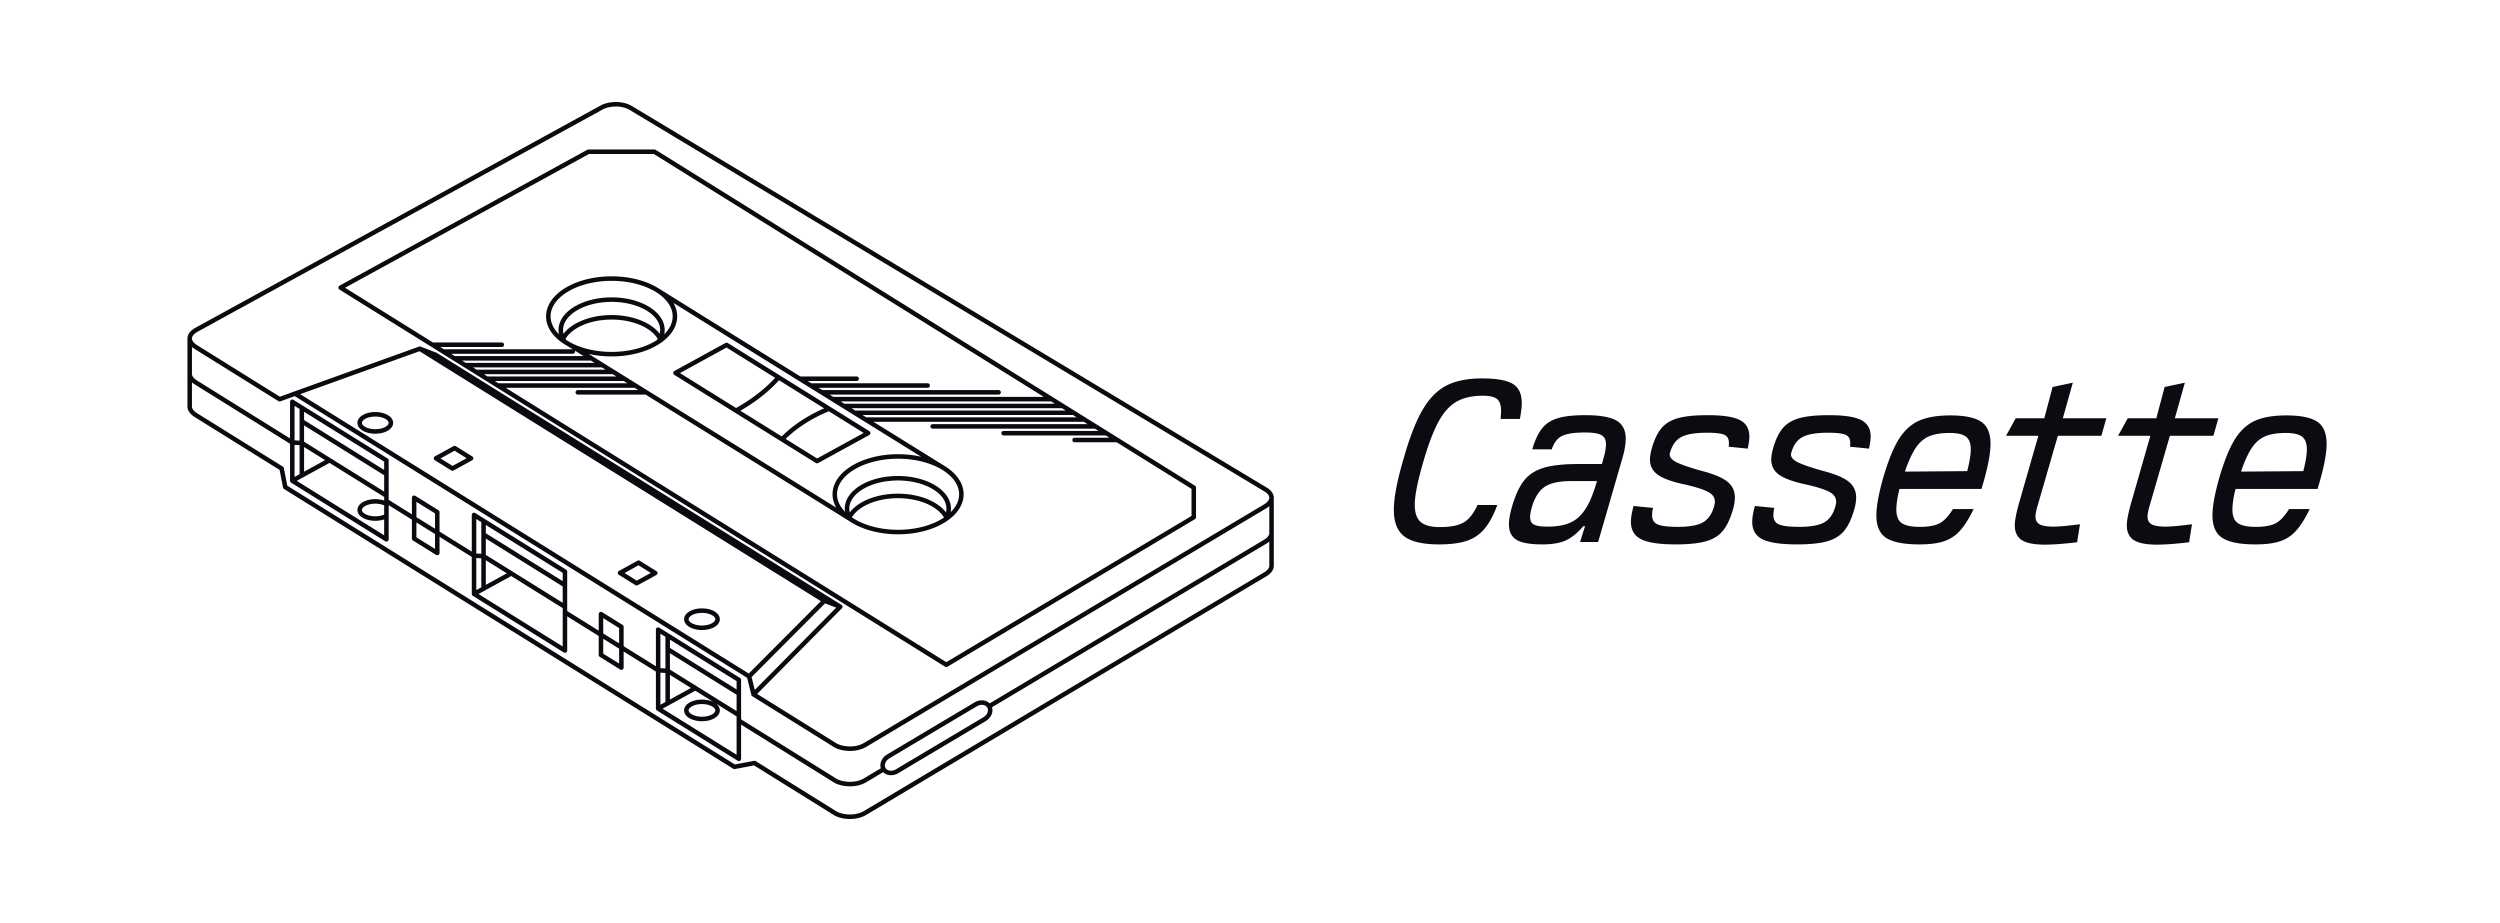 <svg xmlns="http://www.w3.org/2000/svg" xml:space="preserve" style="fill-rule:evenodd;clip-rule:evenodd;stroke-linecap:round;stroke-linejoin:round;stroke-miterlimit:1.5" viewBox="0 0 260 96"><style>@media (prefers-color-scheme:dark){#wordmark path{fill:#eff0f6!important}#logo path{stroke:#eff0f6!important}}</style><path id="Artboard3" d="M0 0h259.2v96H0z" style="fill:none"/><path id="Artboard2" d="M0 0h259.2v95.999H0z" style="fill:none"/><g id="Artboard21"><g id="wordmark"><path d="M149.658 56.618q-2.473 0-3.586-.814-1.113-.813-1.113-2.786 0-1.826.989-5.228.94-3.33 1.979-5.13t2.486-2.552 3.722-.752q2.25 0 3.191.567.939.568.939 1.998 0 .616-.197 1.652h-2.004q.05-.592.05-.814 0-.912-.421-1.257-.42-.346-1.484-.346-1.657 0-2.745.629t-1.892 2.133-1.595 4.266q-.841 2.935-.841 4.316 0 1.257.618 1.788.619.53 1.978.53 1.658 0 2.486-.481.83-.481 1.447-1.813h2.053q-.594 1.603-1.336 2.479a4.07 4.07 0 0 1-1.842 1.245q-1.1.37-2.882.37M160.368 56.618q-1.83 0-2.634-.469t-.804-1.627q0-.74.346-1.924.52-1.75 1.262-2.663.741-.912 2.04-1.294 1.299-.383 3.574-.383h2.449l.197-.715q.223-.813.223-1.331 0-.716-.495-.974-.495-.26-1.706-.259-1.633 0-2.362.357-.73.358-1.076 1.393h-2.028q.42-1.43 1.026-2.182t1.645-1.06 2.844-.309q2.251 0 3.228.555t.977 1.887q0 .863-.371 2.121l-2.498 8.63h-1.88l.519-1.652h-.173q-.94 1.085-1.842 1.492t-2.461.407m-1.064-3.847q-.173.593-.173 1.011 0 .567.408.777t1.422.209q1.435 0 2.362-.419.928-.419 1.583-1.442.656-1.024 1.175-2.873h-2.696q-1.855 0-2.745.604-.89.605-1.336 2.133M174.268 56.618q-2.499 0-3.574-.53-1.076-.53-1.076-1.813 0-.64.272-1.652l2.028.197a3.1 3.1 0 0 0-.099.765q0 .715.594.961.593.247 2.077.247 1.781 0 2.597-.456t1.163-1.615q.099-.395.099-.543 0-.617-.643-.986-.644-.37-2.301-.765-2.052-.419-2.93-1.011t-.878-1.627q0-.468.197-1.184.396-1.381 1.027-2.108t1.743-1.024q1.114-.296 3.043-.296 2.349 0 3.339.506.989.505.989 1.738 0 .42-.173 1.234l-1.979-.198q.025-.148.025-.394 0-.641-.495-.851-.494-.21-1.78-.21-1.831 0-2.672.444-.84.444-1.162 1.578a.8.8 0 0 0-.05.247q0 .444.705.801t2.535.876q1.93.493 2.733 1.122t.804 1.664q0 .593-.222 1.332-.421 1.43-1.064 2.182t-1.781 1.061q-1.137.308-3.091.308M186.882 56.618q-2.499 0-3.574-.53-1.076-.53-1.076-1.813 0-.64.272-1.652l2.028.197a3.1 3.1 0 0 0-.099.765q0 .715.594.961.593.247 2.077.247 1.781 0 2.597-.456t1.163-1.615q.099-.395.098-.543 0-.617-.642-.986-.644-.37-2.301-.765-2.052-.419-2.931-1.011-.877-.591-.877-1.627 0-.468.197-1.184.396-1.381 1.027-2.108t1.743-1.024q1.113-.296 3.043-.296 2.349 0 3.339.506.989.505.989 1.738 0 .42-.173 1.234l-1.979-.198q.025-.148.025-.394 0-.641-.495-.851t-1.781-.21q-1.83 0-2.671.444t-1.162 1.578a.8.8 0 0 0-.05.247q0 .444.705.801t2.535.876q1.929.493 2.733 1.122t.804 1.664q0 .593-.222 1.332-.421 1.43-1.064 2.182t-1.781 1.061q-1.137.308-3.091.308M199.644 56.618q-2.424 0-3.463-.666-1.038-.666-1.038-2.342 0-1.43.717-3.946.767-2.614 1.607-3.97.841-1.357 2.078-1.924t3.29-.567q2.225 0 3.202.654.977.653.977 2.305 0 1.604-.939 4.686h-8.533q-.322 1.282-.322 2.145 0 1.011.557 1.406.556.394 1.892.394 1.36 0 2.065-.382.705-.383 1.372-1.467h2.152q-.717 1.479-1.422 2.256-.704.777-1.682 1.097-.977.321-2.51.321m4.947-7.62q.37-1.455.37-2.269 0-.936-.506-1.319-.508-.382-1.67-.382-1.335 0-2.152.345-.816.345-1.397 1.208-.582.864-1.126 2.466zM212.68 56.643q-1.707 0-2.424-.481t-.717-1.517q0-.74.42-2.244l2.028-7.077h-3.363l1.014-1.825h2.968l.865-3.255 2.103-.444-1.039 3.699h4.526l-.519 1.825h-4.526l-2.078 7.176q-.247.813-.247 1.233 0 .542.42.789.42.246 1.459.246.841 0 2.746-.246l-.297 1.874q-2.054.246-3.339.247M224.331 56.643q-1.707 0-2.424-.481t-.717-1.517q0-.74.42-2.244l2.028-7.077h-3.363l1.014-1.825h2.968l.865-3.255 2.103-.444-1.039 3.699h4.526l-.519 1.825h-4.526l-2.078 7.176q-.247.813-.247 1.233 0 .542.42.789.42.246 1.46.246.84 0 2.745-.246l-.297 1.874q-2.053.246-3.339.247M234.597 56.618q-2.424 0-3.463-.666-1.038-.666-1.038-2.342 0-1.43.717-3.946.766-2.614 1.608-3.97.84-1.357 2.077-1.924t3.29-.567q2.226 0 3.202.654.978.653.978 2.305 0 1.604-.94 4.686h-8.533q-.322 1.282-.322 2.145 0 1.011.557 1.406.556.394 1.892.394 1.36 0 2.065-.382.704-.383 1.373-1.467h2.151q-.717 1.479-1.422 2.256t-1.681 1.097q-.978.321-2.511.321m4.947-7.62q.37-1.455.371-2.269 0-.936-.507-1.319t-1.67-.382q-1.335 0-2.152.345-.816.345-1.397 1.208-.581.864-1.125 2.466z" style="fill:#0a0c12;fill-rule:nonzero"/></g><path id="logo" d="M77.906 70.345 30.682 40.937m16.369 7.787-1.703-1.06m20.863 12.992-1.726-1.075M48.989 47.666l-1.708-1.063m20.864 12.993-1.729-1.077m-20.938-5.254-2.406-1.498m21.552 13.421-2.123-1.322m-17.023-6.354-2.406-1.499m21.552 13.421-2.123-1.322m-22.313-20.23-9.789-6.096m28.356 17.659-9.456-5.889M76.84 70.707l-8.392-5.225m-28.26-16.185-8.798-5.479M58.755 60.86l-8.465-5.271m26.55 16.533-7.401-4.608M40.188 56.092l-9.789-6.096m28.356 17.659-9.456-5.889M76.84 78.917l-8.392-5.226m17.297-11.213-42.089-26.21m43.729 26.838L45.297 36.895m-1.641-.627 1.641.627m-14.615 4.042-1.599.583m48.823 28.825 7.839-7.867m-7.378 9.734c3.006-3.017 6.012-6.085 9.018-9.106m-9.479 7.239.461 1.867M30.682 40.937l12.974-4.669m-13.257 5.518v8.21m.991-7.593v7.049m8.798-1.57v8.21m2.884-4.325v4.246m2.406-2.748v4.247m17.023 6.354v4.246m2.123-2.924v4.246M49.299 53.556v8.21m.991-7.593v7.048m8.465-1.776v8.21m9.693-2.173v8.209m.991-7.592v7.048m7.401-2.44v8.21M40.188 53.663c-.295.165-.705.267-1.159.267-.895 0-1.622-.399-1.622-.891s.727-.892 1.622-.892c.454 0 .864.103 1.159.268m45.557 10.063 1.64.628M39.029 43.088c.896 0 1.623.4 1.623.892s-.727.891-1.623.891c-.895 0-1.622-.399-1.622-.891s.727-.892 1.622-.892m33.976 20.419c.895 0 1.622.399 1.622.891s-.727.891-1.622.891-1.623-.399-1.623-.891.727-.891 1.623-.891m0 9.483c.895 0 1.622.4 1.622.892 0 .491-.727.891-1.622.891s-1.623-.4-1.623-.891c0-.492.727-.892 1.623-.892M30.399 49.996l3.877-2.128m34.172 25.823c1.182-.648 2.693-1.481 3.875-2.129m-23.024-9.796 3.874-2.13M19.729 35.22v7.062m112.512 9.481v7.092m-8.089-8.143v3.078M61.189 15.782h6.875m8.317 63.969 2.093-.395m-12.848-68.11 65.961 39.642m-.024 1.781-41.575 24.79m34.164-23.669L98.411 69.139m-6.843 11.057-1.58.943m41.575-24.79-28.692 17.108m-11.303 6.739.333-.198m1.397.212c3.032-1.808 6.064-3.608 9.095-5.415m-10.012 3.87c3.014-1.798 6.08-3.618 9.095-5.415m-9.577 6.746c-.253-.426-.037-1.023.482-1.331m.917 1.545c-.519.308-1.145.212-1.399-.214m10.976-6.532c.253.426.037 1.022-.482 1.331m-.917-1.545c.519-.308 1.146-.212 1.399.214M29.083 41.52l-8.675-5.402m66.449 41.381-8.49-5.287m20.044-3.073L35.427 29.915m53.061 24.103c-11.658-7.26-18.891-11.717-29.895-18.573m39.486 13.194C87.126 41.83 80.108 37.499 68.323 30.16m55.768 20.513L68.064 15.782m22.222 29.257-14.72-9.167m9.405 12.082-14.72-9.167M30.399 46.02l-9.991-6.222m66.449 41.381L76.84 74.941m0-.566-7.401-4.609m0 0-.991-.051-9.693-6.036m0-.566-8.465-5.272m0 0-.991-.051-9.111-5.674m0-.566-8.798-5.479m0 0-.991-.051M20.384 34.323l42.127-23.11M45.348 47.664l1.933-1.061m-.22 2.121 1.933-1.06m15.491 11.917q.966-.53 1.931-1.062m-.205 2.137 1.934-1.06M35.492 29.877l25.697-14.095m9.062 23.005 5.315-2.915m9.405 12.082 5.315-2.915m-9.306-5.796c-1.172 1.322-2.677 2.494-4.437 3.463m4.792 2.984c1.251-1.294 2.924-2.385 4.887-3.182m.635 34.991c.657.398 2.099.582 3.131-.04m-3.131 3.72c.657.399 2.099.582 3.131-.04m41.599-30.251c.886.525.868 1.245-.024 1.781m.678 2.774c0 .317-.227.635-.678.906M20.384 34.323c-.886.525-.867 1.259.024 1.795m-.679 2.767c0 .32.228.642.679.913m42.103-28.585c.657-.399 2.083-.59 3.115.033m65.937 48.5-41.575 24.79M29.29 48.726l-8.882-5.531m66.449 41.381-8.383-5.22m-2.093.395L29.667 50.659m0 0-.377-1.933m57.567 35.85c.657.399 2.099.582 3.131-.04m42.253-25.695c0 .316-.227.634-.678.905M19.729 42.282c0 .32.228.642.679.913m43.201-14.223c3.633 0 6.582 1.761 6.582 3.93s-2.949 3.931-6.582 3.931-6.582-1.762-6.582-3.931 2.949-3.93 6.582-3.93m-4.87 6.573c-.267-.377-.415-.792-.415-1.228 0-1.742 2.368-3.156 5.285-3.156s5.285 1.414 5.285 3.156c0 .436-.147.851-.415 1.228m-9.926-.308c.661-1.294 2.676-2.236 5.056-2.236s4.396.942 5.056 2.236m19.737 18.721a2.06 2.06 0 0 1-.309-1.065c0-1.742 2.369-3.156 5.286-3.156s5.285 1.414 5.285 3.156c0 .393-.12.768-.34 1.115m-10.002-.196c.661-1.293 2.676-2.235 5.057-2.235 2.38 0 4.395.941 5.056 2.235m-5.035-6.34c3.632 0 6.582 1.761 6.582 3.93s-2.95 3.931-6.582 3.931c-3.633 0-6.582-1.761-6.582-3.931s2.949-3.93 6.582-3.93M44.958 35.85h7.229m-6.093.708h13.474m-12.337.708h14.286m-13.15.708h14.287m20.522 1.415h5.916m-38.452 0h14.291m-15.428-.708h14.289m20.525 1.416h12.156m-44.697 0h14.295m19.387.707h18.396m-43.764 0h7.12m20.53 1.416h22.777m-23.918-.708h22.781m-20.499 1.416h22.772m-14.657 1.415h16.93m-23.905-.708h22.769m-8.414 1.416h10.687m-3.305.708h4.441" style="fill:none;stroke:#0a0b11;stroke-width:.47px"/></g></svg>